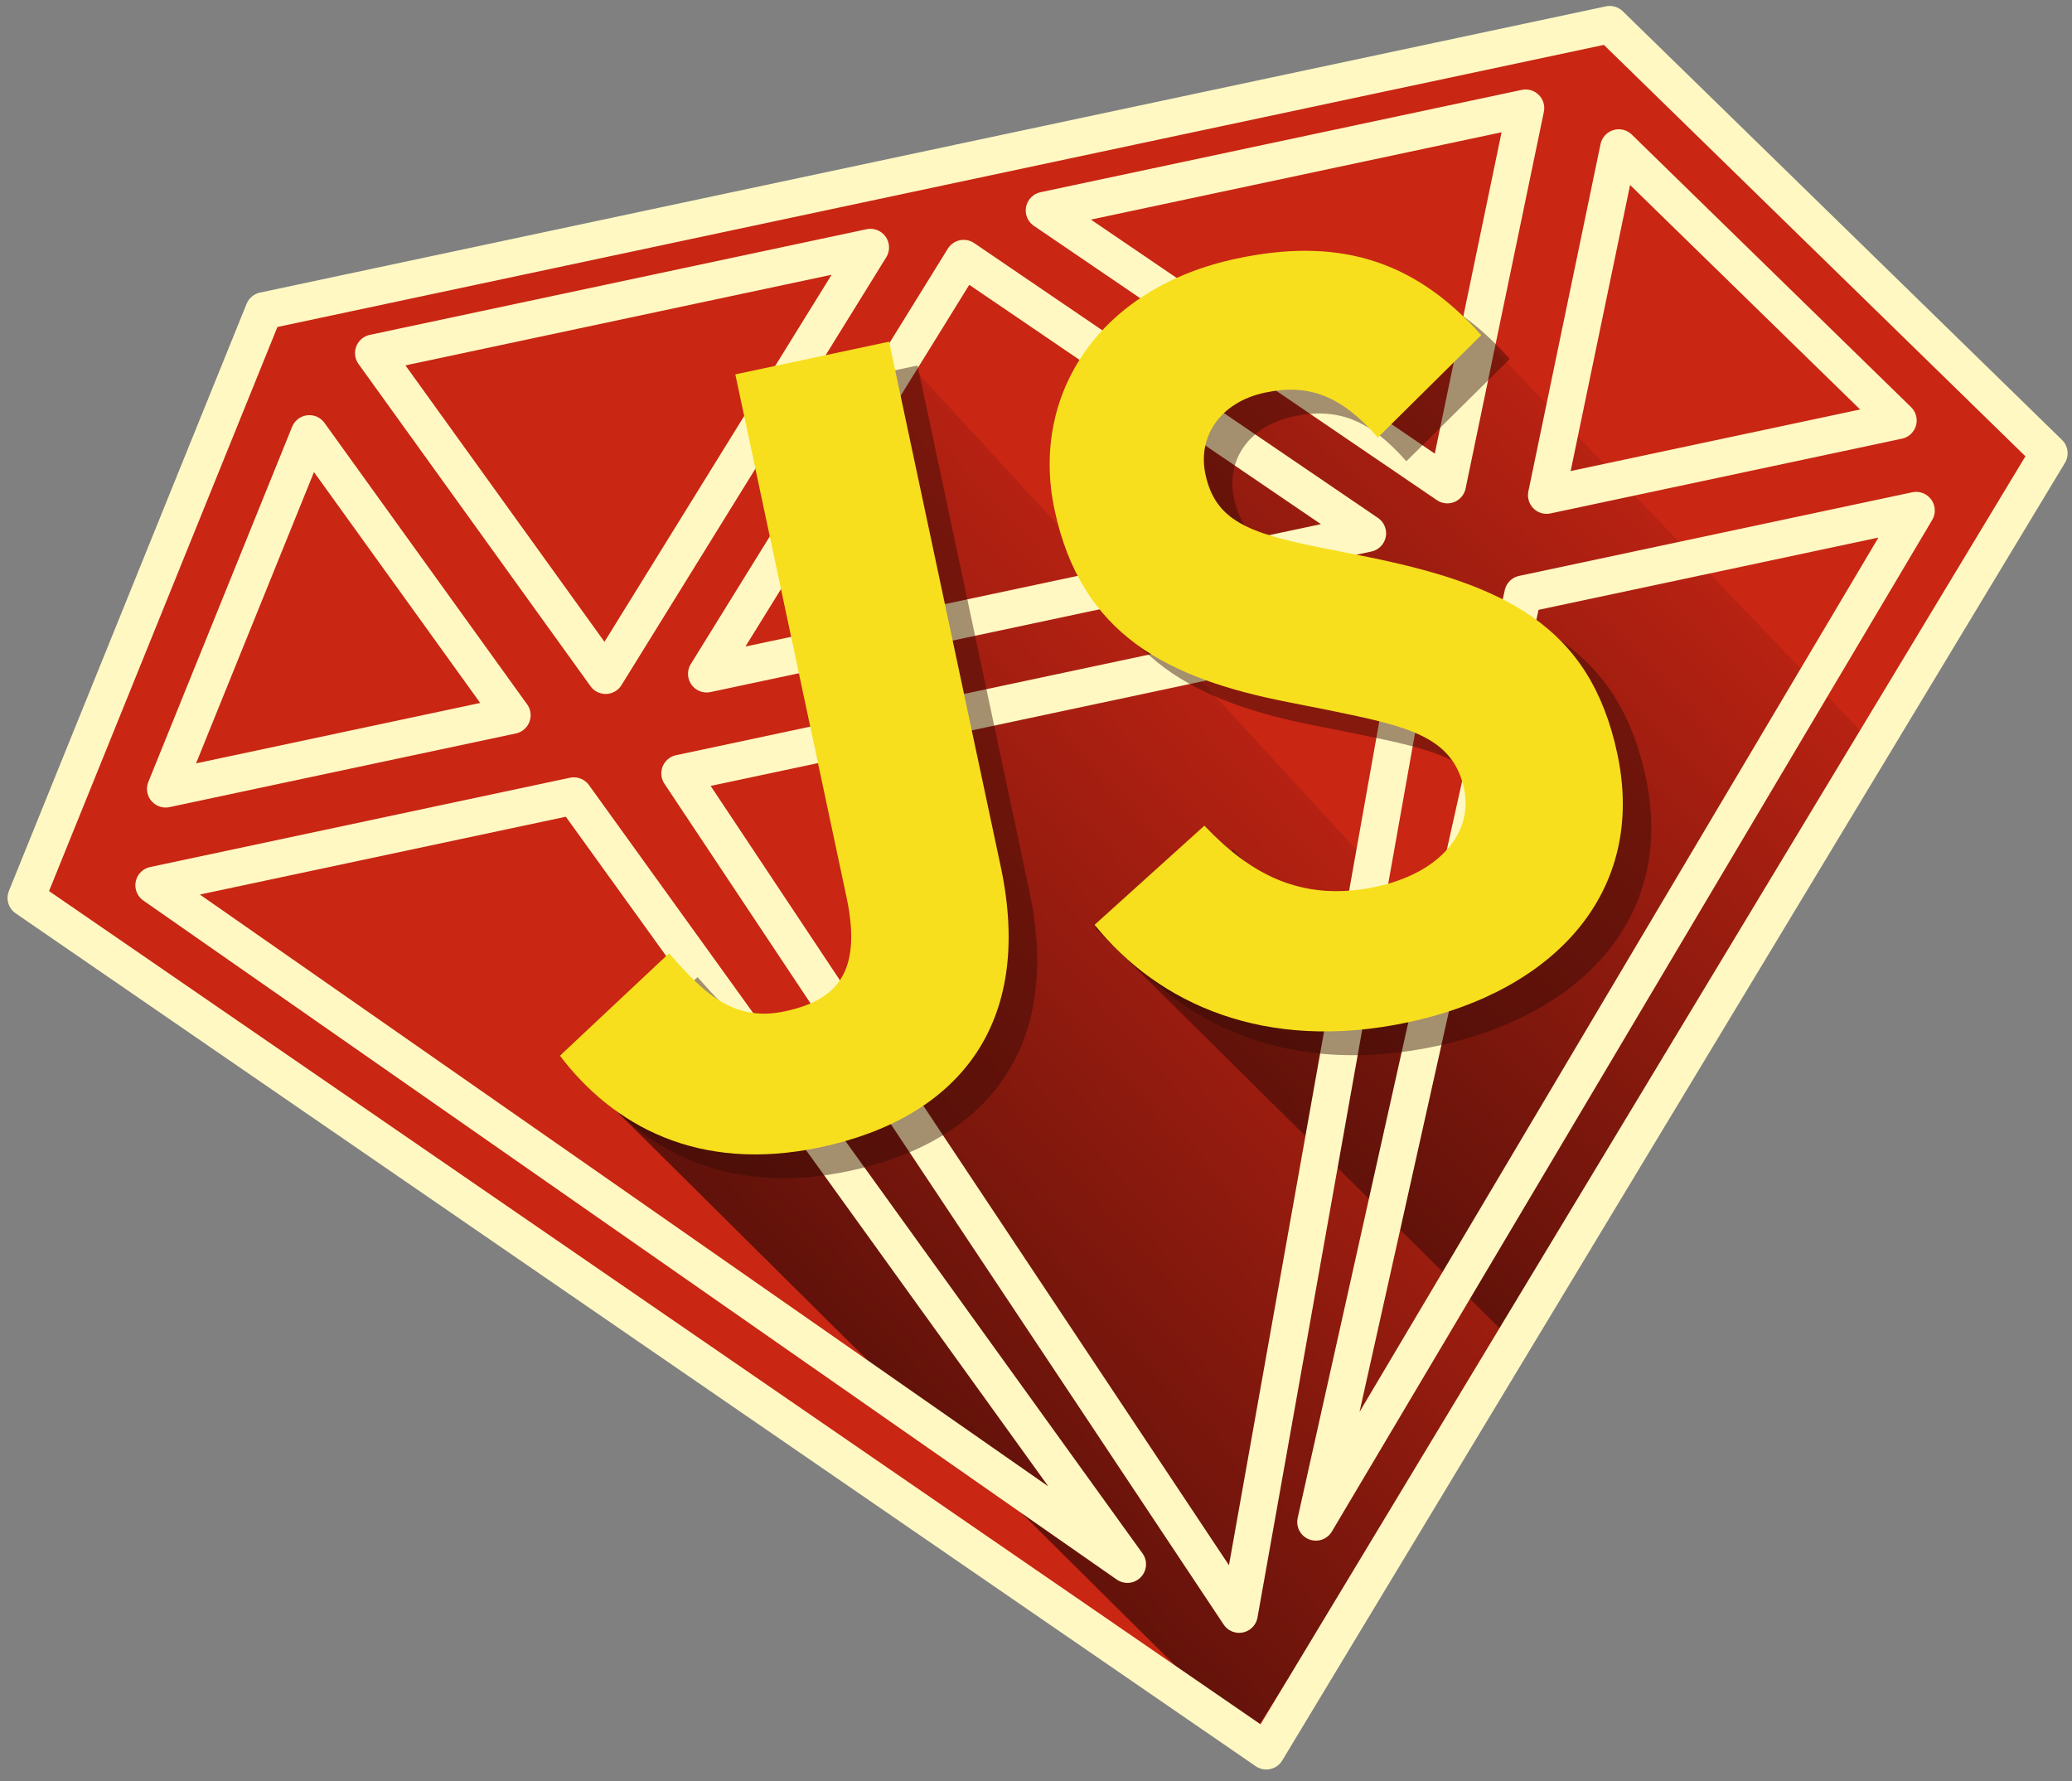 <svg xmlns="http://www.w3.org/2000/svg" xmlns:xlink="http://www.w3.org/1999/xlink" xmlns:serif="http://www.serif.com/" width="100%" height="100%" viewBox="0 0 278 239" version="1.1" xml:space="preserve" style="fill-rule:evenodd;clip-rule:evenodd;stroke-linecap:round;stroke-linejoin:round;stroke-miterlimit:10;">
    <rect x="0" y="0" width="278" height="239" fill="#808080" stroke="none"/>
    <g transform="matrix(0.978,-0.208,0.208,0.978,-63.596,16.861)">
        <path d="M43.591,115.341L92.572,45.15L275.649,45.276L322,113.639L183.044,261.9L43.591,115.341Z" style="fill:rgb(201,38,19);"/>
        <g id="Layer1" transform="matrix(0.762,0,0,0.762,-83.823,-163.857)">
            <g transform="matrix(1,0,0,1,1,0)">
                <path d="M253,412.902L323.007,416.982L335.779,302.024L433.521,467.281L346.795,556.198L253,412.902Z" style="fill:url(#_Linear1);"/>
            </g>
            <g transform="matrix(1,0,0,1,90,0)">
                <path d="M260.802,410.567L312.405,427.307L345.625,407.012L286.376,341.482L301.912,316.368L348.735,322.338L402.088,408.236L360.798,450.037L317.951,497.607L260.802,410.567Z" style="fill:url(#_Linear2);"/>
            </g>
        </g>
        <g transform="matrix(1,0,0,1,-71.912,-102.1)">
            <path d="M133.132,219.333L241.936,335.629L190.73,219.333L133.132,219.333ZM205.287,219.333L255.212,345.305L306.383,219.333L205.287,219.333ZM374.878,219.333L320.94,219.333L267.853,335.345L374.878,219.333ZM211.57,207.009L302.227,207.009L256.899,159.664L211.57,207.009ZM334.854,155.614L268.834,155.614L314.068,202.862L334.854,155.614ZM176.816,155.614L198.271,204.385L244.966,155.614L176.816,155.614ZM375.017,207.009L345.969,163.438L326.802,207.009L375.017,207.009ZM137.348,207.009L184.868,207.009L166.129,164.411L137.348,207.009ZM163.588,147L348.228,147L393.912,215.526L254.956,364L116,217.43L163.588,147Z" style="fill:none;fill-rule:nonzero;stroke:rgb(255,248,195);stroke-width:5px;"/>
        </g>
        <g transform="matrix(0.763,0,0,0.763,-88.595,-169.24)">
            <g opacity="0.44">
                <g id="j" transform="matrix(0.467,0,0,0.467,186.613,178.904)">
                    <path d="M165.65,526.474L213.863,497.296C223.164,513.788 231.625,527.74 251.92,527.74C271.374,527.74 283.639,520.13 283.639,490.53L283.639,289.23L342.842,289.23L342.842,491.368C342.842,552.688 306.899,580.599 254.457,580.599C207.096,580.599 179.605,556.07 165.65,526.469" style="fill:rgb(48,9,5);fill-rule:nonzero;"/>
                </g>
                <g id="s" transform="matrix(0.467,0,0,0.467,185.613,178.904)">
                    <path d="M375,520.13L423.206,492.219C435.896,512.943 452.389,528.166 481.568,528.166C506.099,528.166 521.741,515.901 521.741,498.985C521.741,478.686 505.673,471.496 478.606,459.659L463.809,453.311C421.094,435.13 392.759,412.294 392.759,364.084C392.759,319.68 426.59,285.846 479.454,285.846C517.091,285.846 544.156,298.957 563.608,333.212L517.511,362.814C507.361,344.631 496.369,337.442 479.454,337.442C462.115,337.442 451.119,348.437 451.119,362.814C451.119,380.576 462.115,387.766 487.486,398.762L502.286,405.105C552.611,426.674 580.946,448.662 580.946,498.139C580.946,551.426 539.08,580.604 482.836,580.604C427.86,580.604 392.336,554.386 375,520.13" style="fill:rgb(47,9,5);fill-rule:nonzero;"/>
                </g>
            </g>
        </g>
        <g transform="matrix(0.763,0,0,0.763,-91.67,-173.159)">
            <g id="j1" serif:id="j" transform="matrix(0.467,0,0,0.467,186.613,178.904)">
                <path d="M165.65,526.474L213.863,497.296C223.164,513.788 231.625,527.74 251.92,527.74C271.374,527.74 283.639,520.13 283.639,490.53L283.639,289.23L342.842,289.23L342.842,491.368C342.842,552.688 306.899,580.599 254.457,580.599C207.096,580.599 179.605,556.07 165.65,526.469" style="fill:rgb(247,223,30);fill-rule:nonzero;"/>
            </g>
            <g id="s1" serif:id="s" transform="matrix(0.467,0,0,0.467,185.613,178.904)">
                <path d="M375,520.13L423.206,492.219C435.896,512.943 452.389,528.166 481.568,528.166C506.099,528.166 521.741,515.901 521.741,498.985C521.741,478.686 505.673,471.496 478.606,459.659L463.809,453.311C421.094,435.13 392.759,412.294 392.759,364.084C392.759,319.68 426.59,285.846 479.454,285.846C517.091,285.846 544.156,298.957 563.608,333.212L517.511,362.814C507.361,344.631 496.369,337.442 479.454,337.442C462.115,337.442 451.119,348.437 451.119,362.814C451.119,380.576 462.115,387.766 487.486,398.762L502.286,405.105C552.611,426.674 580.946,448.662 580.946,498.139C580.946,551.426 539.08,580.604 482.836,580.604C427.86,580.604 392.336,554.386 375,520.13" style="fill:rgb(247,223,30);fill-rule:nonzero;"/>
            </g>
        </g>
    </g>
    <defs>
        <linearGradient id="_Linear1" x1="0" y1="0" x2="1" y2="0" gradientUnits="userSpaceOnUse" gradientTransform="matrix(110.514,-65.188,65.188,110.514,284.818,460.929)"><stop offset="0" style="stop-color:rgb(97,18,10);stop-opacity:1"/><stop offset="1" style="stop-color:rgb(184,34,18);stop-opacity:1"/></linearGradient>
        <linearGradient id="_Linear2" x1="0" y1="0" x2="1" y2="0" gradientUnits="userSpaceOnUse" gradientTransform="matrix(102.484,-65.576,65.576,102.484,288.352,453.55)"><stop offset="0" style="stop-color:rgb(97,18,10);stop-opacity:1"/><stop offset="1" style="stop-color:rgb(184,34,18);stop-opacity:1"/></linearGradient>
    </defs>
</svg>
